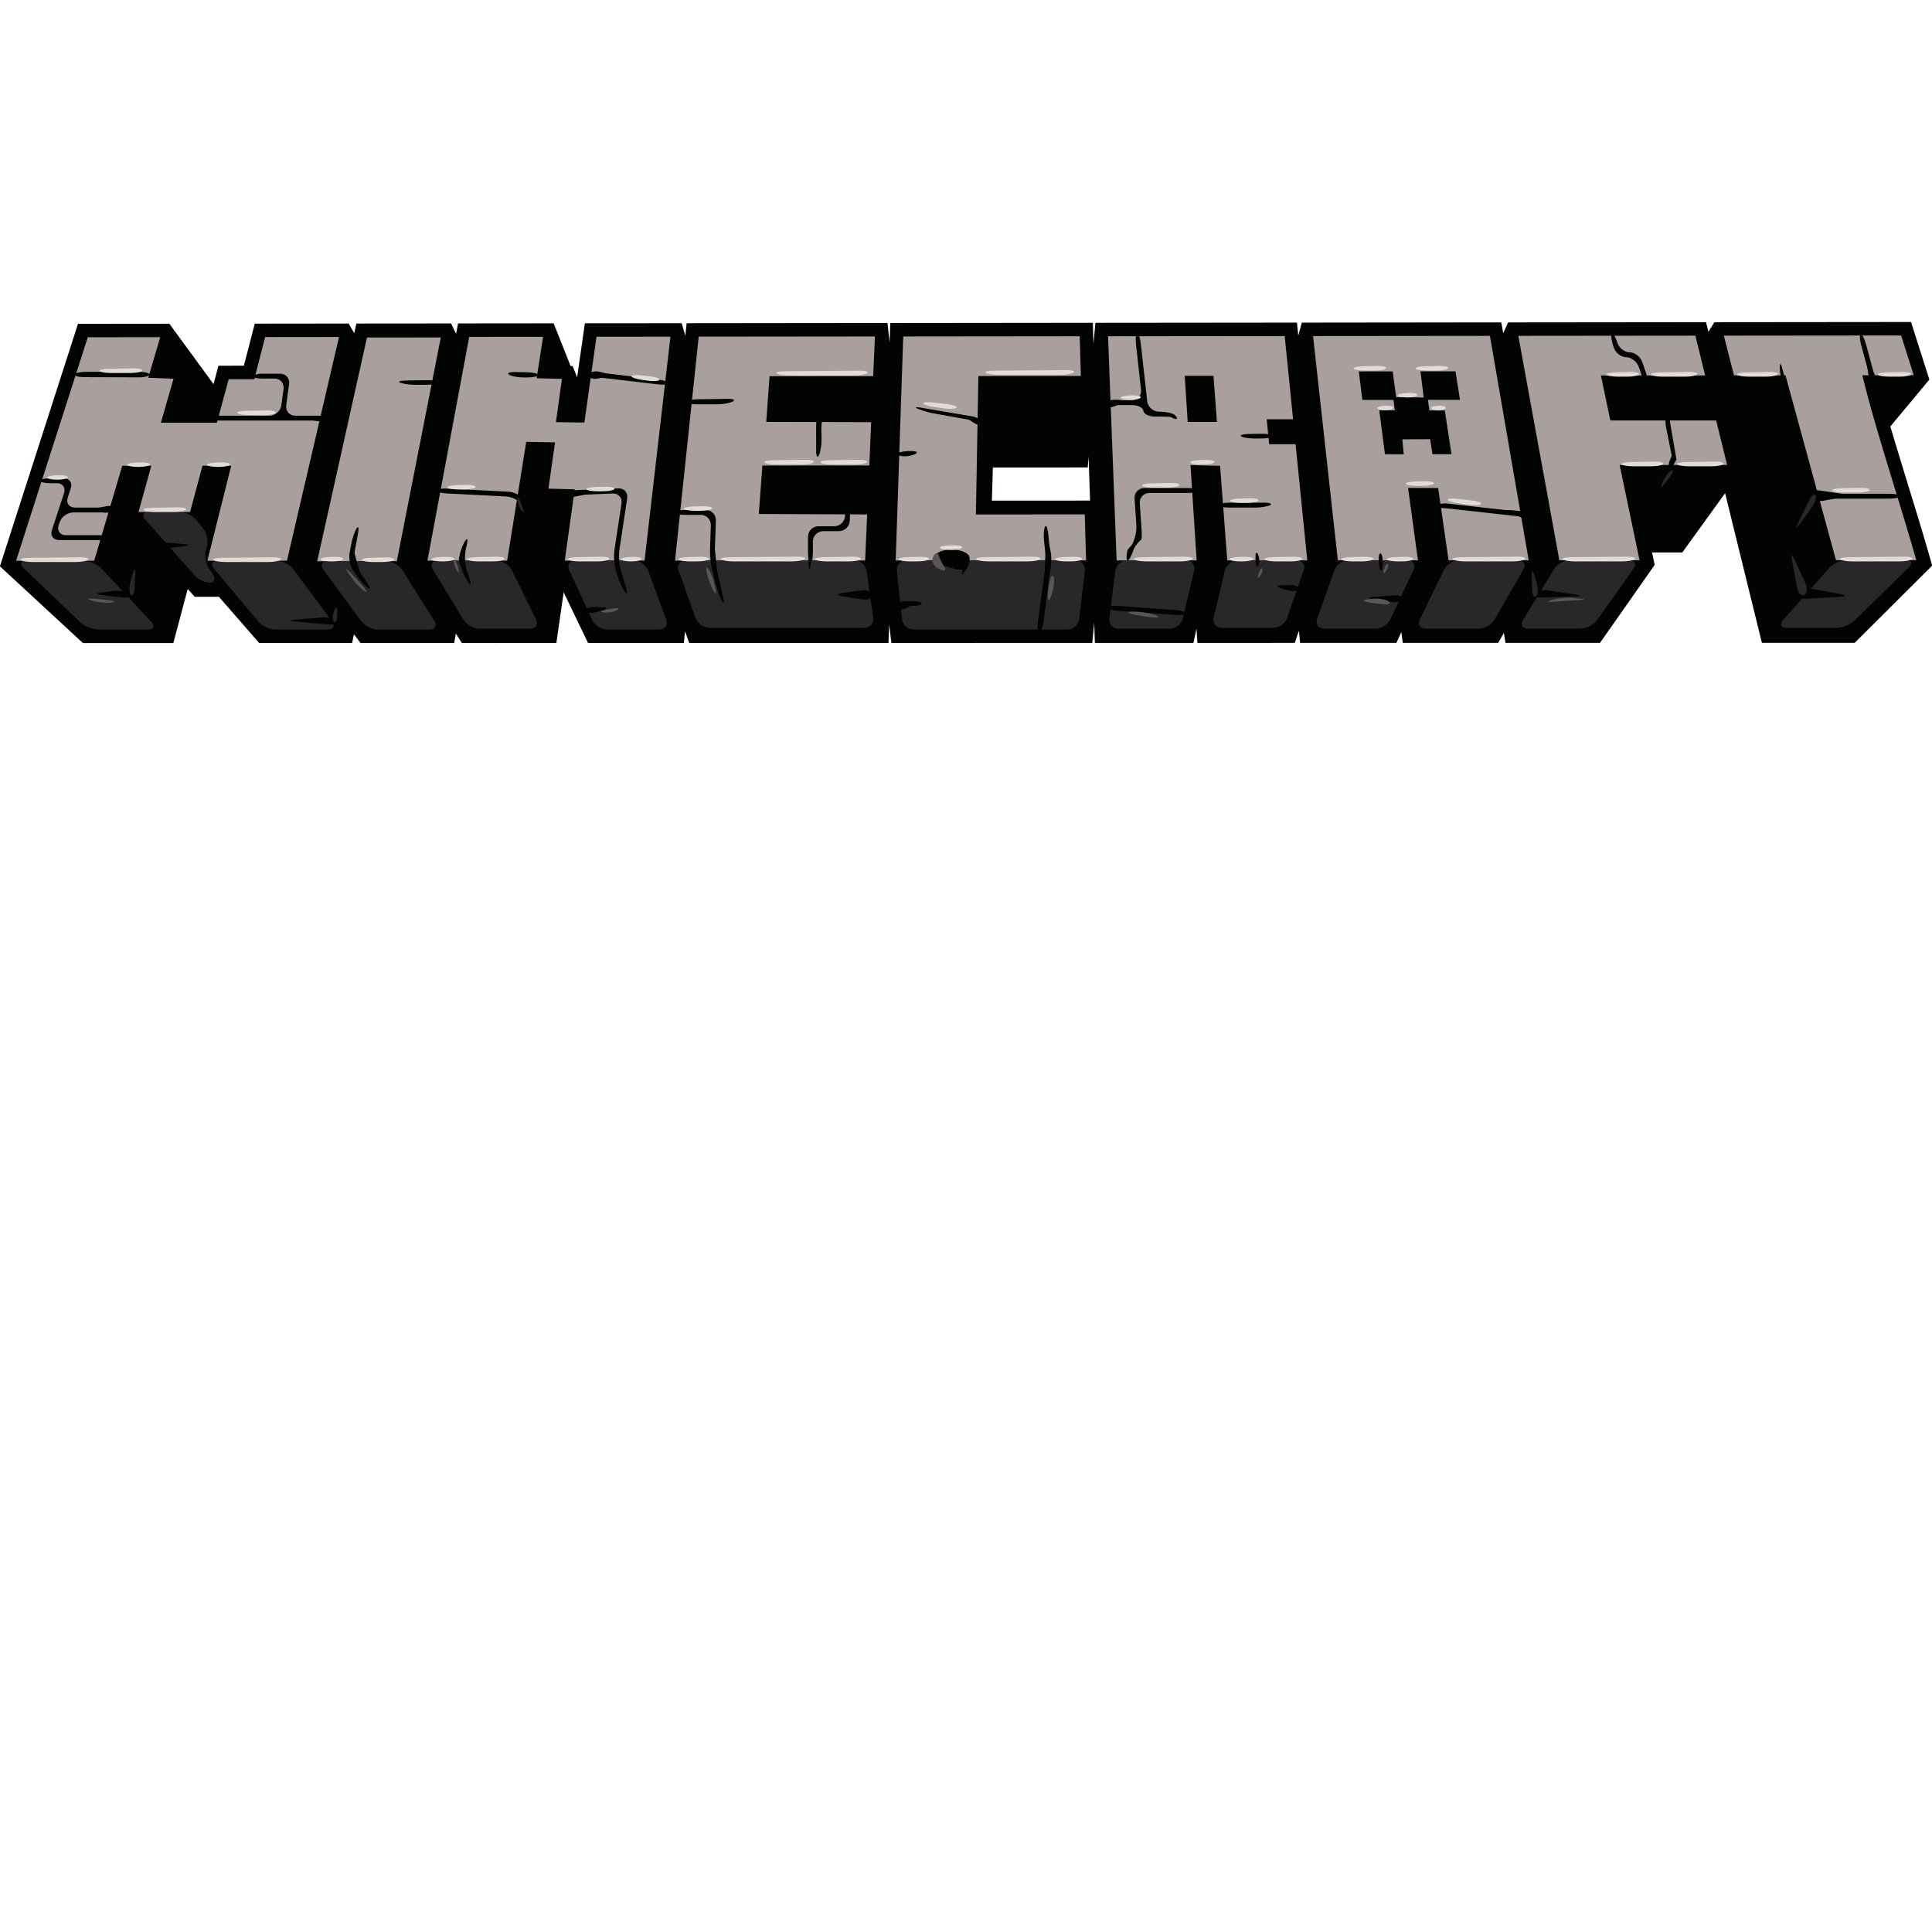<?xml version="1.0" encoding="utf-8"?>
<!-- Generator: Adobe Illustrator 16.0.0, SVG Export Plug-In . SVG Version: 6.00 Build 0)  -->
<!DOCTYPE svg PUBLIC "-//W3C//DTD SVG 1.1//EN" "http://www.w3.org/Graphics/SVG/1.1/DTD/svg11.dtd">
<svg version="1.1" id="Layer_1" xmlns="http://www.w3.org/2000/svg" xmlns:xlink="http://www.w3.org/1999/xlink" x="0px" y="0px"
	 width="100%" height="100%" viewBox="0 -50 300 300" enable-background="new 0 0 300 150" xml:space="preserve">
<path fill="#020303" d="M299.777,36.931l-0.921-3.17l-0.866-2.898c0,0-2.735-8.914-3.092-10.088
	c-0.443-1.454-0.883-2.903-1.298-4.313l-0.069-0.243l6.06-7.282l-2.848-8.938l-30.533,0.03l-0.932,1.485l-0.365-1.483l-30.739,0.032
	l-0.754,1.686l-0.297-1.689l-30.981,0.035l-0.545,2.024l-0.207-2.024l-31.296,0.03l-0.3,3.31l-0.097-3.31l-31.455,0.033
	l-0.105,3.027l-0.326-3.03l-31.188,0.034l-0.209,1.951l-0.558-1.949L90.817,0.204l-1.2,8.389l-0.685-1.731l-0.331-0.03l-2.629-6.624
	L71.124,0.223l-0.301,1.609l-0.782-1.608L55.339,0.238L55.005,1.74l-0.866-1.502L39.563,0.254l-1.696,6.532L33.918,6.79
	l-0.757,2.855l-6.866-9.378L12.11,0.281L-0.013,37.937l12.888,11.915h14.042l2.23-8.393l1.089,1.211h3.757l6.255,7.179l14.429-0.004
	l0.285-1.358l1.021,1.36l14.541-0.002l0.26-1.469l0.929,1.469l14.679-0.002l1.134-7.871l3.787,7.871l14.875-0.003l0.187-1.801
	l0.648,1.801l30.942-0.003l0.111-2.862l0.341,2.863l31.191-0.005l0.3-3.128l0.105,3.128l15.302-0.003l0.478-2.198l0.144,2.198
	l15.116-0.003l0.641-1.887l0.187,1.887h14.951l0.769-1.68l0.223,1.68h14.808l0.889-1.534l0.251,1.533l14.679-0.005l8.486-12.098
	l-0.405-1.939l4.702-0.002l6.64-9.198l5.716,23.235l14.409-0.002l12.026-11.98L299.777,36.931z M154.018,27.736l0.155-5.141
	l14.732-0.009l0.128-1.708l0.232,6.853L154.018,27.736z"/>
<polygon fill="#A9A09D" points="26.943,8.807 24.983,15.643 33.681,15.643 35.508,8.892 39.484,8.889 41.177,2.342 52.64,2.33 
	44.56,37.066 32.202,37.07 35.905,22.32 31.444,22.315 29.514,29.5 21.509,29.503 23.505,22.311 18.984,22.324 14.625,37.075 
	2.494,37.082 13.631,2.369 24.882,2.358 23.016,8.662 "/>
<polygon fill="#A9A09D" points="68.447,2.4 61.617,37.146 49.256,37.151 56.985,2.41 "/>
<polygon fill="#A9A09D" points="85.164,25.878 86.188,18.695 81.711,18.611 78.751,37.056 66.374,37.058 72.858,2.311 84.332,2.3 
	83.327,8.733 87.255,8.833 86.324,15.553 90.741,15.615 92.626,2.29 104.108,2.28 100.085,37.048 87.695,37.053 89.246,25.979 "/>
<polygon fill="#A9A09D" points="134.653,29.879 134.34,37.037 104.819,37.046 108.494,2.276 135.861,2.248 135.59,8.404 
	119.491,8.419 118.984,15.512 135.279,15.556 134.985,22.276 118.383,22.287 117.825,29.815 "/>
<path fill="#A9A09D" d="M295.203,2.092l1.965,6.172l-7.992,0.006l0.05,0.191c0.331,1.35,0.688,2.723,1.072,4.125
	c0.387,1.407,0.795,2.837,1.218,4.286c0.427,1.454,0.863,2.929,1.315,4.405c0.452,1.484,0.911,2.978,1.368,4.471
	c0.277,0.908,0.555,1.822,0.837,2.748c0.287,0.928,0.573,1.863,0.855,2.802c0.287,0.943,0.568,1.891,0.85,2.838
	c0.278,0.949,0.557,1.898,0.824,2.847l-12.473,0.004L277.25,8.283l-7.998,0.007l-1.577-6.171L295.203,2.092z"/>
<polygon fill="#A9A09D" points="266.487,15.292 268.187,22.196 251.499,22.205 254.589,36.997 242.139,37 235.763,2.15 
	263.259,2.123 264.776,8.293 248.589,8.307 250.05,15.285 "/>
<path fill="#A9A09D" d="M218.643,25.764l1.537,11.245l-12.44,0.003l-3.85-34.83l27.464-0.027l6.024,34.85l-12.443,0.003
	l-1.62-11.228L218.643,25.764z M226.707,12.085l-0.699-4.424l-5.437,0.006l0.5,4.054l-4.268-0.034l-0.55-4.017l-5.26,0.007
	l0.553,4.42l4.829-0.002l0.222,1.626l-2.427,0.002l0.887,6.814l2.914-0.003l-0.219-2.317l4.32-0.017l0.361,2.331l2.954-0.002
	l-1.036-6.783l-2.407-0.013l-0.209-1.646L226.707,12.085"/>
<path fill="#A9A09D" d="M197.071,18.978l4.104-0.003l1.818,18.037l-12.425,0.007l-1.109-14.684l-4.6-0.113l0.955,14.797
	l-12.423,0.007l-1.335-34.813l27.432-0.026l1.3,12.917l-4.094-0.004L197.071,18.978z M188.966,15.522l-0.538-7.162l-4.465,0.001
	l0.461,7.163L188.966,15.522"/>
<polygon fill="#A9A09D" points="151.919,8.39 167.833,8.377 167.657,2.217 140.254,2.246 139.083,37.034 168.646,37.026 
	168.442,29.873 151.538,29.879 "/>
<path fill="#282729" d="M4.115,37.08c-0.891,0-1.095,0.505-0.451,1.122l8.792,8.427c0.642,0.615,1.899,1.122,2.791,1.122h7.74
	c0.892,0,1.122-0.534,0.515-1.187l-7.77-8.304c-0.607-0.65-1.836-1.184-2.728-1.184L4.115,37.08z"/>
<path fill="#282729" d="M33.824,37.071c-0.892,0-1.155,0.56-0.582,1.243l6.865,8.191c0.572,0.686,1.77,1.244,2.662,1.244h8.116
	c0.892,0,1.186-0.585,0.654-1.301l-6.011-8.08c-0.533-0.716-1.698-1.302-2.59-1.301L33.824,37.071z"/>
<path fill="#282729" d="M23.129,29.502c-0.891,0-1.138,0.545-0.546,1.215l7.639,8.623c0.592,0.668,1.671,1.186,2.401,1.15
	c0.727-0.034,0.904-0.66,0.391-1.39l-0.532-0.754c-0.514-0.729-0.74-2.029-0.501-2.89l0.148-0.538
	c0.24-0.858-0.02-2.135-0.573-2.834l-1.038-1.31c-0.553-0.7-1.735-1.272-2.626-1.272H23.129z"/>
<path fill="#282729" d="M50.877,37.151c-0.893,0.001-1.188,0.59-0.66,1.308l5.872,7.984c0.526,0.719,1.689,1.307,2.581,1.307h7.994
	c0.891,0,1.233-0.617,0.757-1.373l-4.943-7.857c-0.475-0.756-1.592-1.374-2.484-1.372L50.877,37.151z"/>
<path fill="#282729" d="M67.995,37.058c-0.891,0-1.241,0.623-0.775,1.384l4.764,7.799c0.466,0.76,1.573,1.383,2.466,1.383h7.866
	c0.893,0,1.302-0.655,0.907-1.456l-3.755-7.658c-0.393-0.801-1.444-1.455-2.336-1.455L67.995,37.058z"/>
<path fill="#282729" d="M89.317,37.052c-0.891,0-1.314,0.662-0.939,1.471l3.586,7.755c0.376,0.81,1.411,1.471,2.303,1.471h8.12
	c0.892,0,1.371-0.685,1.063-1.522l-2.807-7.659c-0.308-0.837-1.287-1.521-2.18-1.521L89.317,37.052z"/>
<path fill="#282729" d="M106.44,37.047c-0.891,0-1.375,0.688-1.075,1.525l2.645,7.397c0.299,0.842,1.276,1.528,2.167,1.528h24.02
	c0.892,0,1.519-0.724,1.394-1.605l-1.026-7.251c-0.124-0.884-0.958-1.605-1.847-1.605L106.44,37.047z"/>
<path fill="#282729" d="M140.704,37.034c-0.891,0-1.543,0.725-1.447,1.613l0.808,7.491c0.096,0.888,0.903,1.612,1.795,1.612h23.896
	c0.893,0,1.708-0.725,1.812-1.61l0.887-7.503c0.105-0.887-0.541-1.611-1.431-1.61L140.704,37.034z"/>
<path fill="#282729" d="M175.012,37.024c-0.892,0-1.713,0.725-1.826,1.61l-0.935,7.381c-0.113,0.886,0.524,1.609,1.417,1.609h7.997
	c0.892,0,1.792-0.71,1.997-1.577l1.776-7.451c0.203-0.868-0.355-1.577-1.247-1.576L175.012,37.024z"/>
<path fill="#282729" d="M192.188,37.018c-0.892,0-1.79,0.711-1.997,1.579l-1.737,7.324c-0.206,0.868,0.355,1.578,1.248,1.578h7.996
	c0.891,0,1.862-0.688,2.157-1.53l2.603-7.426c0.292-0.841-0.194-1.53-1.086-1.529L192.188,37.018z"/>
<path fill="#282729" d="M209.361,37.011c-0.894,0-1.867,0.688-2.163,1.529l-2.668,7.557c-0.297,0.84,0.188,1.528,1.079,1.528h7.989
	c0.892,0,1.932-0.662,2.31-1.471l3.586-7.677c0.377-0.809-0.043-1.47-0.934-1.47L209.361,37.011z"/>
<path fill="#282729" d="M226.556,37.006c-0.892,0.001-1.941,0.656-2.331,1.458l-3.75,7.702c-0.39,0.803,0.021,1.458,0.911,1.458
	h8.245c0.893,0,1.987-0.631,2.432-1.403l4.503-7.812c0.447-0.771,0.082-1.403-0.811-1.403L226.556,37.006z"/>
<path fill="#282729" d="M243.762,36.999c-0.891,0-2.002,0.624-2.465,1.386l-4.782,7.854c-0.464,0.761-0.114,1.385,0.776,1.385h8.117
	c0.892,0,2.046-0.594,2.563-1.321l5.681-7.985c0.516-0.727,0.211-1.322-0.683-1.322L243.762,36.999z"/>
<path fill="#282729" d="M286.714,36.986c-0.892,0-2.104,0.546-2.694,1.215l-7.135,8.081c-0.591,0.669-0.344,1.215,0.548,1.215h7.737
	c0.894,0,2.144-0.51,2.784-1.131l8.455-8.253c0.636-0.622,0.429-1.131-0.464-1.13L286.714,36.986z"/>
<path fill="#020303" d="M11.584,8.145c-0.083,0.225,0.578,0.413,1.469,0.415l8.501,0.035c0.892,0.004,1.63-0.189,1.644-0.426
	c0.012-0.239-0.708-0.434-1.6-0.434h-8.242C12.463,7.734,11.666,7.919,11.584,8.145"/>
<path fill="#020303" d="M10.994,25.811c0.277-0.847-0.224-1.541-1.115-1.541H7.802c-0.891,0-1.62,0.171-1.62,0.378
	c0,0.208,0.729,0.38,1.62,0.38H8.83c0.891,0,1.394,0.692,1.115,1.54l-1.89,5.753c-0.277,0.849,0.225,1.542,1.117,1.542h6.369
	c0.893,0,1.622-0.171,1.622-0.379s-0.729-0.378-1.622-0.378h-5.322c-0.892,0-1.394-0.695-1.115-1.542l0.151-0.453
	c0.278-0.848,1.236-1.541,2.127-1.541h4.916c0.893,0,1.623-0.17,1.623-0.377c0-0.21-0.73-0.379-1.623-0.379h-4.668
	c-0.891,0-1.393-0.692-1.115-1.541L10.994,25.811z"/>
<path fill="#020303" d="M44.894,9.634c0.121-0.882-0.512-1.606-1.402-1.606l-2.464,0.003c-0.892,0.001-1.685,0.171-1.765,0.378
	c-0.08,0.205,0.587,0.375,1.479,0.375h1.885c0.892,0,1.524,0.723,1.403,1.607l-0.346,2.552c-0.12,0.883-0.948,1.606-1.838,1.606
	h-7.789c-0.892,0-1.621,0.171-1.621,0.378c0,0.208,0.729,0.379,1.621,0.379h7.686h1.837h1.838h3.95c0.891,0,1.621-0.171,1.621-0.379
	c0-0.207-0.729-0.378-1.621-0.378h-3.519c-0.891,0-1.525-0.723-1.403-1.606L44.894,9.634z"/>
<path fill="#020303" d="M55.592,32.821c0.16-0.878,0.057-1.221-0.229-0.765c-0.287,0.454-0.655,1.544-0.82,2.423l-0.241,1.286
	c-0.165,0.875,0.11,2.197,0.611,2.936l0.408,0.6c0.502,0.738,1.302,1.63,1.779,1.984c0.476,0.354,0.461,0.038-0.035-0.704
	l-1.368-2.046c-0.496-0.742-0.771-2.065-0.61-2.943L55.592,32.821z"/>
<path fill="#020303" d="M67.779,9.375c0-0.208-0.728-0.365-1.619-0.347l-3.196,0.062c-0.891,0.019-1.252,0.174-0.801,0.347
	c0.451,0.174,1.55,0.317,2.441,0.317h1.555C67.051,9.754,67.779,9.583,67.779,9.375"/>
<path fill="#020303" d="M72.477,34.659c0.195-0.871,0.097-1.198-0.214-0.728c-0.309,0.472-0.681,1.365-0.827,1.985
	c-0.146,0.622-0.029,1.751,0.261,2.508c0.289,0.759,0.789,1.719,1.11,2.133c0.323,0.413,0.358,0.06,0.077-0.787l-0.412-1.237
	c-0.281-0.847-0.354-2.253-0.162-3.123L72.477,34.659z"/>
<path fill="#020303" d="M69.421,25.868c-0.892-0.044-1.629,0.087-1.642,0.296c-0.009,0.208,0.712,0.414,1.602,0.46l9.064,0.459
	c0.889,0.044,1.851,0.443,2.135,0.884c0.284,0.439,0.659,0.708,0.833,0.596c0.176-0.113,0.041-0.641-0.302-1.171
	c-0.341-0.53-1.353-1.002-2.239-1.047L69.421,25.868z"/>
<path fill="#020303" d="M79.015,8.169c0.346,0.241,1.359,0.438,2.251,0.438h0.689c0.891,0,1.622-0.17,1.622-0.38
	c0-0.206-0.731-0.395-1.622-0.415L80.004,7.77C79.113,7.748,78.668,7.929,79.015,8.169"/>
<path fill="#020303" d="M89.835,26.096c-0.89,0.038-1.614,0.24-1.605,0.447c0.008,0.208,0.745,0.347,1.634,0.309l5.265-0.223
	c0.891-0.038,1.511,0.653,1.377,1.535l-1.1,7.28c-0.136,0.88-0.035,2.3,0.224,3.155l0.229,0.763
	c0.259,0.853,0.772,1.982,1.146,2.507c0.374,0.526,0.468,0.257,0.213-0.597l-0.814-2.727c-0.254-0.855-0.355-2.276-0.222-3.156
	l1.21-8.022c0.133-0.881-0.486-1.573-1.378-1.534L89.835,26.096z"/>
<path fill="#020303" d="M91.639,7.986c-0.036,0.205,0.654,0.495,1.535,0.643l8.973,1.054c0.884,0.11,1.608,0.028,1.608-0.18
	c0-0.21-0.724-0.471-1.608-0.582l-8.845-1.038C92.421,7.734,91.672,7.782,91.639,7.986"/>
<path fill="#020303" d="M111.164,30.814c0.029-0.892-0.672-1.619-1.565-1.619h-3.209c-0.891,0-1.622,0.171-1.622,0.378
	c0,0.208,0.731,0.379,1.622,0.379h2.424c0.891,0,1.595,0.729,1.565,1.62l-0.13,3.744c-0.031,0.891,0.125,2.326,0.346,3.189
	l0.599,2.341c0.223,0.864,0.637,1.993,0.926,2.508c0.286,0.517,0.361,0.226,0.163-0.643l-0.97-4.277
	c-0.196-0.869-0.333-2.31-0.303-3.201L111.164,30.814z"/>
<path fill="#020303" d="M106.662,12.406c0,0.208,0.73,0.379,1.622,0.379h3.066c0.891,0,1.99-0.2,2.441-0.441
	c0.452-0.244,0.09-0.431-0.801-0.418l-4.707,0.076C107.392,12.016,106.662,12.198,106.662,12.406"/>
<path fill="#020303" d="M127.528,16.297c-0.021-0.892-0.21-1.622-0.422-1.622c-0.205,0-0.376,0.73-0.376,1.622v3.7
	c0,0.892,0.197,1.194,0.441,0.675c0.242-0.522,0.422-1.676,0.401-2.569L127.528,16.297z"/>
<path fill="#020303" d="M131.219,30.097c-0.032,0.892-0.786,1.619-1.679,1.619h-2.453c-0.891,0-1.622,0.731-1.622,1.623v2.438
	c0,0.892,0.169,1.621,0.38,1.621c0.209,0,0.379-0.729,0.379-1.621v-1.681c0-0.891,0.729-1.619,1.623-1.619h2.428
	c0.891,0,1.645-0.729,1.675-1.622l0.026-0.785c0.031-0.892-0.115-1.626-0.323-1.635c-0.208-0.007-0.405,0.716-0.435,1.606V30.097z"
	/>
<path fill="#020303" d="M162.266,31.785c-0.174,0.332-0.239,1.33-0.144,2.216l0.161,1.529c0.093,0.886,0.069,2.335-0.053,3.217
	l-1.067,7.726c-0.121,0.882-0.012,1.594,0.242,1.583c0.256-0.012,0.555-0.746,0.665-1.631l0.949-7.663
	c0.11-0.886,0.122-2.336,0.026-3.222l-0.291-2.746C162.658,31.908,162.44,31.453,162.266,31.785"/>
<path fill="#020303" d="M139.479,43.71c0,0.208,0.729,0.379,1.621,0.379h0.42c0.891,0,1.62-0.17,1.62-0.379
	c0-0.207-0.729-0.378-1.62-0.378h-0.42C140.208,43.332,139.479,43.503,139.479,43.71"/>
<path fill="#020303" d="M142.384,13.414c0.417,0.208,1.468,0.54,2.338,0.737l6.247,1.115c0.82,0.353,1.557,0.487,1.639,0.295
	c0.084-0.191-0.541-0.577-1.388-0.858l-8.002-1.364C142.343,13.171,141.967,13.206,142.384,13.414"/>
<path fill="#020303" d="M142.255,20.42c0.347-0.244-0.098-0.416-0.989-0.383l-0.292,0.01c-0.894,0.032-1.621,0.229-1.621,0.437
	c0,0.208,0.511,0.378,1.134,0.378C141.113,20.862,141.907,20.663,142.255,20.42"/>
<path fill="#020303" d="M177.545,13.792c0.053,0.487,0.826,0.884,1.72,0.884h0.707c0.891,0,1.733,0.039,1.864,0.084
	c0.137,0.047,0.638,0.404,0.816,0.297s0.048-0.404-0.288-0.66c-0.337-0.256-1.379-0.471-2.271-0.474h-0.15
	c-0.893-0.001-1.703-0.729-1.803-1.613l-0.994-8.938c-0.1-0.888-0.351-1.593-0.557-1.569c-0.205,0.023-0.296,0.767-0.196,1.653
	l0.788,7.086c0.101,0.886-0.553,1.611-1.442,1.611h-2.574c-0.892,0-1.62,0.17-1.62,0.376c0,0.208,0.729,0.378,1.62,0.378h2.658
	C176.715,12.907,177.489,13.305,177.545,13.792"/>
<path fill="#020303" d="M176.46,31.578c0.06,0.889-0.253,2.249-0.698,3.023l-0.678,0.763c-0.207,0.868-0.211,1.612-0.008,1.656
	c0.205,0.043,0.595-0.615,0.866-1.465c0,0,0.103-0.37,0.432-0.837c0.325-0.47,0.688-0.854,0.798-0.854
	c0.112,0,0.155-0.729,0.094-1.618l-0.282-4.087c-0.063-0.888,0.618-1.616,1.51-1.616h6.074c0.892,0,1.62-0.171,1.62-0.379
	c0-0.207-0.729-0.38-1.62-0.38h-6.884c-0.891,0-1.574,0.729-1.512,1.619L176.46,31.578z"/>
<path fill="#020303" d="M189.215,28.437c0,0.208,0.729,0.379,1.621,0.379h4.078c0.893,0,1.934-0.171,2.316-0.379
	c0.387-0.209-0.031-0.381-0.922-0.381l-5.473,0.002C189.945,28.058,189.215,28.229,189.215,28.437"/>
<path fill="#020303" d="M192.717,17.747c0.227,0.187,1.14,0.341,2.031,0.341h1.177c0.893,0,1.622-0.171,1.622-0.378
	c0-0.21-0.729-0.37-1.622-0.357l-1.996,0.029C193.036,17.395,192.493,17.559,192.717,17.747"/>
<path fill="#020303" d="M171.922,44.341c-0.017,0.207,0.699,0.43,1.588,0.493l9.013,0.65c0.888,0.065,1.628-0.053,1.645-0.261
	c0.014-0.207-0.702-0.428-1.591-0.493l-9.009-0.648C172.679,44.018,171.938,44.134,171.922,44.341"/>
<path fill="#020303" d="M224.538,28.166c-0.891,0.011-1.619,0.188-1.618,0.396c0.001,0.208,0.732,0.371,1.623,0.363l11.021,1.224
	c0.888,0.086,1.674-0.003,1.744-0.199c0.074-0.193-0.594-0.427-1.479-0.517L224.538,28.166z"/>
<path fill="#020303" d="M258.898,14.17c-0.195,0.07-0.316,0.854-0.274,1.746l1.007,5.078c-0.382,0.806-0.543,1.541-0.356,1.635
	c0.188,0.093,0.659-0.488,1.045-1.291l-0.983-5.675C259.291,14.772,259.095,14.101,258.898,14.17"/>
<path fill="#020303" d="M253.048,4.704c-0.797,0-1.656-0.679-1.911-1.506c-0.255-0.831-0.624-1.458-0.824-1.397
	c-0.198,0.061-0.147,0.809,0.115,1.661l0.139,0.451c0.26,0.853,1.129,1.55,1.931,1.55c0.8,0,1.696,0.689,1.983,1.534l0.377,1.092
	c0.289,0.844,0.688,1.479,0.881,1.411c0.197-0.066,0.12-0.811-0.169-1.655l-0.55-1.607C254.732,5.395,253.844,4.704,253.048,4.704"
	/>
<path fill="#020303" d="M282.988,26.669c-0.89,0-1.619,0.17-1.619,0.379c0,0.21,0.729,0.381,1.619,0.381h10.392
	c0.893,0,1.621-0.171,1.621-0.381c0-0.209-0.729-0.379-1.621-0.379H282.988z"/>
<path fill="#020303" d="M290.834,8.87c0.2-0.054,0.175-0.803-0.063-1.663l-1.04-3.815c-0.232-0.861-0.59-1.52-0.793-1.464
	c-0.198,0.054-0.173,0.803,0.063,1.663l1.041,3.814C290.279,8.264,290.634,8.924,290.834,8.87"/>
<path fill="#020303" d="M38.936,8.648h3.396c0.891,0,0.904-0.142,0.029-0.311l-1.171-0.23c-0.876-0.171-1.546-0.013-1.494,0.353
	L38.936,8.648z"/>
<path fill="#020303" d="M19.937,42.256c-0.345-0.382-1.354-0.606-2.237-0.499l-1.959,0.242c-0.885,0.108-0.885,0.282,0.001,0.387
	l3.215,0.378C19.844,42.867,20.285,42.639,19.937,42.256"/>
<path fill="#020303" d="M52.063,46.424c-0.241-0.382-1.167-0.634-2.057-0.557l-4.215,0.357c-0.889,0.074-0.889,0.203-0.002,0.284
	l5.103,0.462C51.78,47.05,52.309,46.805,52.063,46.424"/>
<path fill="#020303" d="M90.946,44.846c-0.105-0.346,0.538-0.609,1.431-0.584l1.05,0.032c0.891,0.024,0.921,0.25,0.064,0.499
	l-0.801,0.231C91.834,45.272,91.049,45.192,90.946,44.846"/>
<path fill="#020303" d="M135.439,42.385c-0.068-0.521-0.845-0.845-1.728-0.719l-2.98,0.425c-0.879,0.126-0.879,0.342-0.001,0.482
	l3.231,0.507C134.843,43.219,135.507,42.906,135.439,42.385"/>
<path fill="#020303" d="M139.161,44.188c-0.045-0.52,0.646-0.861,1.53-0.76l0.093,0.011c0.888,0.101,0.956,0.5,0.151,0.886
	l-0.229,0.11C139.901,44.819,139.206,44.708,139.161,44.188"/>
<path fill="#020303" d="M111.016,35.505c-0.105-0.764-0.304-0.821-0.443-0.126c-0.139,0.695-0.044,1.961,0.212,2.815l0.204,0.679
	c0.257,0.854,0.417,0.825,0.353-0.063l-0.02-0.299C111.256,37.621,111.121,36.269,111.016,35.505"/>
<path fill="#020303" d="M125.783,36.072c-0.174-0.313-0.291,0.16-0.259,1.05l0.013,0.423c0.032,0.891,0.17,1.052,0.312,0.359
	C125.986,37.209,125.958,36.385,125.783,36.072"/>
<path fill="#020303" d="M95.868,35.756c-0.036-0.765-0.176-0.765-0.314,0c-0.139,0.765-0.022,2.082,0.257,2.928l0.236,0.709
	c0.281,0.846,0.393,0.817,0.246-0.061l-0.096-0.586C96.051,37.864,95.901,36.521,95.868,35.756"/>
<path fill="#020303" d="M71.818,36.325c-0.139-0.313-0.369-0.255-0.504,0.126c-0.139,0.382,0.005,1.09,0.317,1.577
	c0.313,0.485,0.542,0.43,0.505-0.126C72.1,37.347,71.958,36.638,71.818,36.325"/>
<path fill="#020303" d="M55.029,35.79c-0.172-0.765-0.484-0.68-0.692,0.187v0.003c-0.209,0.866,0.133,2.088,0.756,2.713
	c0.624,0.626,0.935,0.541,0.694-0.188C55.542,37.774,55.203,36.554,55.029,35.79"/>
<path fill="#020303" d="M24.799,34.685c-0.243-0.313,0.286-0.504,1.175-0.427l2.571,0.223c0.889,0.077,0.891,0.232,0.008,0.346
	l-1.704,0.22C25.966,35.161,25.043,34.998,24.799,34.685"/>
<path fill="#020303" d="M162.478,35.215c0.127-0.882,0.38-0.891,0.57-0.021l0.077,0.365c0.188,0.872,0.154,2.291-0.074,3.153
	l-0.309,1.158c-0.228,0.86-0.436,0.836-0.461-0.055l-0.032-1.048c-0.026-0.892,0.056-2.343,0.182-3.227L162.478,35.215z"/>
<path fill="#020303" d="M152.355,15.75c0,0.382-0.604,0.282-1.341-0.217l-0.476-0.323c-0.738-0.502-0.633-0.742,0.235-0.534
	l0.005,0.001C151.646,14.887,152.355,15.367,152.355,15.75"/>
<path fill="#020303" d="M201.65,41.436c0.103-0.347-0.541-0.61-1.434-0.585l-1.174,0.034c-0.89,0.026-0.916,0.243-0.06,0.486
	l0.919,0.257C200.759,41.868,201.546,41.782,201.65,41.436"/>
<path fill="#020303" d="M195.336,36.073c-0.244-0.521-0.416-0.217-0.382,0.674l0.006,0.166c0.035,0.89,0.231,1.279,0.439,0.863
	C195.609,37.359,195.581,36.594,195.336,36.073"/>
<path fill="#020303" d="M217.746,43.015c0.138-0.382-0.476-0.635-1.363-0.565l-3.081,0.248c-0.889,0.07-0.896,0.237-0.013,0.372
	l2.602,0.396C216.77,43.6,217.605,43.397,217.746,43.015"/>
<path fill="#020303" d="M214.59,36.262c-0.14-0.418-0.338-0.446-0.442-0.064c-0.103,0.382-0.074,1.235,0.063,1.896
	c0.138,0.659,0.338,0.688,0.44,0.063C214.756,37.531,214.729,36.679,214.59,36.262"/>
<path fill="#020303" d="M259.338,22.818c-0.313-0.104-0.284-0.843,0.064-1.641c0.346-0.799,0.602-0.725,0.566,0.167l-0.001,0.044
	C259.933,22.279,259.65,22.924,259.338,22.818"/>
<path fill="#020303" d="M238.13,42.131c0.313-0.381,1.29-0.586,2.171-0.454l4.367,0.655c0.883,0.132,0.876,0.262-0.014,0.286
	l-5.471,0.161C238.292,42.806,237.82,42.513,238.13,42.131"/>
<path fill="#020303" d="M279.534,42.131c0.382-0.521,1.412-0.809,2.289-0.639l4.012,0.775c0.874,0.169,0.862,0.348-0.028,0.402
	l-5.347,0.314C279.567,43.037,279.152,42.653,279.534,42.131"/>
<path fill="#020303" d="M281.178,26.983c-0.174-0.59,0.403-0.965,1.285-0.834l3.61,0.533c0.88,0.131,0.884,0.37,0.006,0.531
	l-2.989,0.549C282.213,27.923,281.353,27.573,281.178,26.983"/>
<path fill="#020303" d="M276.946,9.438c-0.277-0.244-0.533-1.172-0.564-2.063l-0.006-0.169c-0.03-0.89,0.128-0.913,0.357-0.051
	l0.304,1.157C277.264,9.174,277.223,9.682,276.946,9.438"/>
<path fill="#020303" d="M236.807,30.583l-2.281-0.914c-0.829-0.331-0.782-0.534,0.107-0.451l2.423,0.227"/>
<path fill="#020303" d="M150.147,37.901c0.171-0.485,0.171-1.251,0-1.704c-0.172-0.451-1.044-0.818-1.935-0.818h-0.927
	c-0.892,0-1.876,0.425-2.189,0.947c-0.313,0.521,0.134,1.148,0.992,1.391l2.187,0.624C149.134,38.585,149.975,38.386,150.147,37.901
	"/>
<path fill="#020303" d="M148.632,36.639c-0.593-0.623-0.563-1.136,0.064-1.136c0.625,0,1.392,0.314,1.704,0.696
	c0.311,0.382,0.18,1.314-0.293,2.07l-0.175,0.281c-0.475,0.754-0.717,0.891-0.545,0.3C149.564,38.257,149.222,37.265,148.632,36.639
	"/>
<path fill="#020303" d="M91.511,8.238c0.07-0.486,0.833-0.707,1.697-0.49l0.389,0.097c0.866,0.218,0.862,0.56-0.006,0.763
	l-0.627,0.146C92.096,8.958,91.441,8.726,91.511,8.238"/>
<path fill="#020303" d="M50.675,15.117c-0.175,0.313-1.023,0.397-1.891,0.188l-0.509-0.123c-0.865-0.208-0.849-0.422,0.044-0.476
	l1.051-0.062C50.26,14.592,50.849,14.804,50.675,15.117"/>
<path fill="#020303" d="M17.791,29.066c0.141-0.418-0.464-0.619-1.338-0.448l-1.358,0.264c-0.875,0.171-0.871,0.424,0.009,0.561
	l0.832,0.131C16.816,29.712,17.652,29.484,17.791,29.066"/>
<path fill="#282729" d="M20.316,42.385c-0.277-0.311-0.3-1.269-0.047-2.123l0.348-1.183c0.251-0.856,0.421-0.827,0.38,0.064
	l-0.102,2.189C20.854,42.225,20.594,42.695,20.316,42.385"/>
<path fill="#282729" d="M51.875,46.549c-0.278-0.174-0.278-0.939,0-1.704c0.278-0.764,0.505-0.658,0.505,0.234v0.164
	C52.38,46.135,52.153,46.723,51.875,46.549"/>
<path fill="#282729" d="M80.341,27.553c-0.034-0.556,0.203-0.333,0.53,0.499l0.2,0.516c0.328,0.83,0.31,1.168-0.037,0.752
	C80.687,28.903,80.375,28.108,80.341,27.553"/>
<path fill="#282729" d="M238.512,42.637c0.31-0.244,0.366-1.144,0.121-2.001l-0.374-1.302c-0.244-0.857-0.427-0.829-0.404,0.062
	l0.052,2.062C237.925,42.349,238.2,42.88,238.512,42.637"/>
<path fill="#282729" d="M280.168,42.383c0.451-0.244,0.516-1.105,0.141-1.913l-1.673-3.62c-0.372-0.812-0.544-0.758-0.381,0.121
	l0.796,4.26C279.214,42.109,279.717,42.627,280.168,42.383"/>
<path fill="#282729" d="M281.934,26.921c-0.174-0.347-0.638,0.024-1.032,0.823l-1.725,3.528c-0.394,0.801-0.284,0.867,0.243,0.149
	l1.873-2.561C281.82,28.141,282.109,27.27,281.934,26.921"/>
<path fill="#020303" d="M254.855,9.627l0.07-2.038c0.03-0.892,0.239-0.915,0.463-0.053l0.603,2.343"/>
<path fill="#595558" d="M14.322,43.267c-0.798-0.243-0.741-0.385,0.126-0.314c0.867,0.068,2.146,0.211,2.839,0.315
	c0.693,0.104,0.637,0.247-0.126,0.314C16.397,43.652,15.12,43.51,14.322,43.267"/>
<path fill="#595558" d="M54.283,38.797c-0.629-0.63-0.721-0.553-0.204,0.172l0.64,0.896c0.518,0.725,1.341,1.574,1.828,1.887
	c0.486,0.313,0.458,0.058-0.062-0.568c-0.522-0.625-1.465-1.652-2.095-2.282L54.283,38.797z"/>
<path fill="#595558" d="M70.557,37.02c-0.21,0-0.095,0.595,0.252,1.326c0.347,0.729,0.517,0.729,0.379,0
	C71.049,37.614,70.765,37.02,70.557,37.02"/>
<path fill="#595558" d="M93.788,45.099c-0.695-0.07-0.544-0.256,0.333-0.418l0.969-0.175c0.877-0.16,1.227-0.062,0.776,0.216
	C95.418,44.999,94.481,45.168,93.788,45.099"/>
<path fill="#595558" d="M110.005,38.345c-0.313-0.451-0.427-0.168-0.254,0.63c0.174,0.798,0.629,2.021,1.011,2.714
	c0.379,0.696,0.528,0.552,0.326-0.315l-0.146-0.628C110.738,39.876,110.318,38.795,110.005,38.345"/>
<path fill="#595558" d="M163.656,39.732c-0.105-0.521-0.363-0.436-0.569,0.188c-0.208,0.625-0.379,1.817-0.379,2.653
	c0,0.832,0.232,0.822,0.514-0.023l0.111-0.333C163.614,41.372,163.759,40.253,163.656,39.732"/>
<path fill="#595558" d="M145.779,36.256c-0.176-0.532-0.579-0.441-0.896,0.201c-0.316,0.643,0.083,1.487,0.883,1.877l0.04,0.017
	c0.798,0.389,1.195,0.295,0.875-0.211C146.364,37.637,145.955,36.789,145.779,36.256"/>
<path fill="#595558" d="M175.771,45.35c-0.797-0.207-0.721-0.378,0.171-0.378h0.293c0.89,0,2.273,0.227,3.073,0.505
	c0.797,0.278,0.725,0.454-0.167,0.389l-0.298-0.021C177.954,45.781,176.572,45.559,175.771,45.35"/>
<path fill="#595558" d="M196.033,38.345c-0.067-0.313-0.324-0.028-0.568,0.63c-0.246,0.659-0.188,0.916,0.126,0.569
	C195.903,39.196,196.103,38.655,196.033,38.345"/>
<path fill="#595558" d="M215.523,37.656c-0.07-0.31-0.326-0.028-0.568,0.632c-0.244,0.659-0.186,0.917,0.127,0.568
	C215.393,38.508,215.593,37.969,215.523,37.656"/>
<path fill="#595558" d="M212.394,43.511c-0.876-0.168-0.865-0.377,0.021-0.464l0.686-0.066c0.887-0.085,1.983,0.071,2.436,0.35
	c0.451,0.278,0.309,0.505-0.316,0.505s-1.852-0.137-2.729-0.306L212.394,43.511z"/>
<path fill="#595558" d="M241.038,43.458c-0.799,0.069-0.799-0.073,0-0.316c0.797-0.244,2.179-0.381,3.066-0.305l1.187,0.104
	c0.887,0.075,0.886,0.18-0.004,0.231l-1.181,0.067C243.216,43.291,241.834,43.389,241.038,43.458"/>
<path fill="#282729" d="M259.525,23.071c-0.416,0.174-1.036,0.989-1.378,1.813l-0.017,0.034c-0.342,0.824-0.183,0.917,0.354,0.206
	l0.817-1.077C259.842,23.335,259.944,22.896,259.525,23.071"/>
<path fill="#020303" d="M290.899,9.249c-0.383,0-0.766-0.726-0.853-1.614L289.98,6.95c-0.086-0.889,0.146-0.95,0.513-0.137
	l0.435,0.959C291.293,8.584,291.281,9.249,290.899,9.249"/>
<path fill="#020303" d="M171.608,12.845c-0.034-0.451,0.667-0.795,1.558-0.765l0.542,0.017c0.891,0.031,0.947,0.333,0.124,0.674
	l-0.665,0.272C172.344,13.385,171.641,13.295,171.608,12.845"/>
<path fill="#020303" d="M127.236,14.486c-0.35-0.174-0.541,0.407-0.425,1.291l0.089,0.701c0.116,0.884,0.372,0.897,0.575,0.028
	l0.026-0.123C127.704,15.514,127.583,14.661,127.236,14.486"/>
<path fill="#020303" d="M87.532,26.795c-0.104-0.346,0.541-0.63,1.432-0.63h3.45c0.891,0,0.905,0.143,0.031,0.317l-3.133,0.625
	C88.439,27.282,87.635,27.142,87.532,26.795"/>
<path fill="#020303" d="M17.066,33.736c0.053-0.26-0.634-0.475-1.527-0.475h-0.828c-0.894,0-0.914,0.174-0.048,0.386l0.733,0.178
	C16.261,34.039,17.012,33.996,17.066,33.736"/>
<path fill="#E1DCD7" d="M4.515,36.623c-0.892,0.011-1.479,0.16-1.303,0.333c0.175,0.175,1.047,0.317,1.938,0.317h6.606
	c0.889,0,1.762-0.17,1.936-0.379c0.174-0.209-0.416-0.37-1.307-0.361L4.515,36.623z"/>
<path fill="#E1DCD7" d="M34.436,36.623c-0.894,0.011-1.482,0.16-1.306,0.333c0.173,0.175,1.043,0.317,1.934,0.317h6.606
	c0.891,0,1.763-0.17,1.938-0.379c0.174-0.209-0.416-0.37-1.306-0.361L34.436,36.623z"/>
<path fill="#E1DCD7" d="M51.257,36.492c-0.891,0.028-1.573,0.196-1.516,0.37c0.059,0.174,0.837,0.316,1.728,0.316h0.114
	c0.892,0,1.67-0.171,1.731-0.379c0.058-0.21-0.622-0.355-1.514-0.327L51.257,36.492z"/>
<path fill="#E1DCD7" d="M21.243,21.817c-0.891,0.03-1.572,0.197-1.513,0.37c0.062,0.174,0.839,0.317,1.73,0.317h0.112
	c0.891,0,1.668-0.171,1.73-0.379c0.059-0.21-0.622-0.356-1.513-0.327L21.243,21.817z"/>
<path fill="#E1DCD7" d="M33.645,21.817c-0.89,0.03-1.57,0.197-1.512,0.37c0.062,0.174,0.838,0.317,1.728,0.317h0.113
	c0.892,0,1.669-0.171,1.729-0.379c0.06-0.21-0.622-0.356-1.514-0.327L33.645,21.817z"/>
<path fill="#E1DCD7" d="M8.838,23.799c-0.89,0.032-1.574,0.2-1.521,0.376c0.051,0.173,0.777,0.315,1.607,0.315
	c0.83,0,1.553-0.171,1.606-0.378c0.054-0.208-0.631-0.352-1.521-0.319L8.838,23.799z"/>
<path fill="#E1DCD7" d="M23.705,28.847c-0.893,0.017-1.531,0.171-1.422,0.346c0.112,0.174,0.931,0.314,1.822,0.314h2.964
	c0.893,0,1.712-0.169,1.821-0.376c0.111-0.208-0.529-0.365-1.42-0.349L23.705,28.847z"/>
<path fill="#E1DCD7" d="M16.888,7.263c-0.893,0.016-1.531,0.171-1.42,0.344c0.11,0.173,0.929,0.315,1.819,0.315h2.968
	c0.893,0,1.712-0.17,1.821-0.378c0.108-0.209-0.532-0.367-1.423-0.351L16.888,7.263z"/>
<path fill="#E1DCD7" d="M68.485,36.492c-0.89,0.028-1.572,0.196-1.512,0.37c0.061,0.174,0.837,0.316,1.728,0.316h0.111
	c0.891,0,1.671-0.171,1.731-0.379c0.06-0.21-0.621-0.355-1.515-0.327L68.485,36.492z"/>
<path fill="#E1DCD7" d="M97.927,36.487c-0.891,0.031-1.577,0.2-1.522,0.375c0.053,0.174,0.777,0.317,1.607,0.317
	c0.833,0,1.554-0.171,1.607-0.381c0.053-0.208-0.635-0.35-1.522-0.319L97.927,36.487z"/>
<path fill="#E1DCD7" d="M73.977,36.514c-0.891,0.02-1.544,0.175-1.447,0.349c0.095,0.174,0.903,0.314,1.794,0.314h2.216
	c0.892,0,1.699-0.171,1.795-0.378c0.095-0.208-0.556-0.366-1.448-0.346L73.977,36.514z"/>
<path fill="#E1DCD7" d="M89.598,36.516c-0.893,0.017-1.533,0.172-1.426,0.347c0.108,0.174,0.925,0.315,1.816,0.315h2.793
	c0.892,0,1.709-0.171,1.818-0.379c0.106-0.208-0.536-0.367-1.427-0.348L89.598,36.516z"/>
<path fill="#E1DCD7" d="M106.831,36.506c-0.891,0.023-1.557,0.183-1.481,0.357c0.079,0.174,0.872,0.314,1.763,0.314h1.207
	c0.891,0,1.685-0.171,1.765-0.379c0.079-0.208-0.586-0.361-1.479-0.338L106.831,36.506z"/>
<path fill="#E1DCD7" d="M141.005,36.506c-0.891,0.023-1.557,0.183-1.477,0.357c0.08,0.174,0.874,0.314,1.766,0.314h1.202
	c0.89,0,1.686-0.171,1.766-0.379c0.08-0.208-0.585-0.361-1.476-0.338L141.005,36.506z"/>
<path fill="#E1DCD7" d="M165.336,36.5c-0.891,0.025-1.564,0.188-1.495,0.362c0.072,0.174,0.856,0.316,1.751,0.316h0.7
	c0.891,0,1.679-0.171,1.749-0.379c0.072-0.209-0.6-0.359-1.492-0.333L165.336,36.5z"/>
<path fill="#E1DCD7" d="M177.458,36.525c-0.891,0.012-1.5,0.163-1.351,0.337c0.15,0.174,1.002,0.314,1.893,0.314h5.295
	c0.891,0,1.743-0.171,1.894-0.379c0.152-0.208-0.455-0.37-1.347-0.358L177.458,36.525z"/>
<path fill="#E1DCD7" d="M192.415,36.495c-0.891,0.028-1.57,0.194-1.507,0.369c0.063,0.172,0.843,0.315,1.731,0.315h0.254
	c0.892,0,1.671-0.171,1.733-0.379c0.064-0.209-0.615-0.356-1.508-0.329L192.415,36.495z"/>
<path fill="#E1DCD7" d="M197.814,36.514c-0.895,0.02-1.543,0.175-1.447,0.349s0.906,0.314,1.797,0.314h2.271
	c0.891,0,1.701-0.171,1.799-0.378c0.094-0.208-0.555-0.366-1.447-0.346L197.814,36.514z"/>
<path fill="#E1DCD7" d="M209.741,36.508c-0.893,0.021-1.554,0.18-1.471,0.354s0.881,0.316,1.773,0.316h1.425
	c0.891,0,1.691-0.171,1.772-0.379c0.082-0.208-0.579-0.363-1.471-0.341L209.741,36.508z"/>
<path fill="#E1DCD7" d="M216.841,36.5c-0.891,0.027-1.565,0.19-1.499,0.364c0.068,0.173,0.854,0.315,1.747,0.315h0.59
	c0.892,0,1.677-0.171,1.742-0.379c0.068-0.209-0.606-0.358-1.497-0.332L216.841,36.5z"/>
<path fill="#E1DCD7" d="M226.88,36.529c-0.892,0.009-1.472,0.159-1.286,0.333c0.185,0.174,1.066,0.316,1.957,0.316h7.306
	c0.892,0,1.774-0.171,1.959-0.38c0.185-0.208-0.392-0.371-1.282-0.361L226.88,36.529z"/>
<path fill="#E1DCD7" d="M243.918,36.529c-0.892,0.009-1.471,0.159-1.285,0.333c0.184,0.174,1.066,0.316,1.959,0.316h7.305
	c0.892,0,1.774-0.171,1.961-0.38c0.188-0.208-0.391-0.371-1.281-0.361L243.918,36.529z"/>
<path fill="#E1DCD7" d="M286.996,36.529c-0.891,0.009-1.468,0.159-1.28,0.333c0.184,0.174,1.066,0.316,1.959,0.316h7.297
	c0.893,0,1.776-0.171,1.962-0.38c0.185-0.208-0.392-0.371-1.282-0.361L286.996,36.529z"/>
<path fill="#E1DCD7" d="M271.184,7.827c-0.891,0.018-1.536,0.172-1.431,0.347c0.104,0.174,0.921,0.315,1.812,0.315h2.686
	c0.892,0,1.708-0.17,1.813-0.379c0.104-0.208-0.54-0.366-1.432-0.348L271.184,7.827z"/>
<path fill="#E1DCD7" d="M257.739,7.832c-0.89,0.015-1.521,0.167-1.402,0.342c0.122,0.174,0.949,0.315,1.842,0.315h3.522
	c0.894,0,1.72-0.17,1.841-0.378c0.118-0.209-0.512-0.367-1.405-0.353L257.739,7.832z"/>
<path fill="#E1DCD7" d="M250.92,7.819c-0.891,0.021-1.552,0.181-1.467,0.354c0.082,0.174,0.878,0.316,1.773,0.316h1.515
	c0.892,0,1.689-0.17,1.774-0.379c0.085-0.209-0.574-0.362-1.468-0.34L250.92,7.819z"/>
<path fill="#E1DCD7" d="M253.198,21.748c-0.893,0.016-1.533,0.171-1.425,0.345c0.106,0.174,0.925,0.314,1.815,0.314h2.855
	c0.89,0,1.707-0.169,1.817-0.376c0.109-0.209-0.534-0.366-1.426-0.35L253.198,21.748z"/>
<path fill="#E1DCD7" d="M211.635,6.876c-0.892,0.021-1.554,0.18-1.469,0.354c0.083,0.172,0.88,0.314,1.773,0.314h1.512
	c0.892,0,1.689-0.17,1.774-0.378c0.082-0.208-0.579-0.362-1.471-0.339L211.635,6.876z"/>
<path fill="#E1DCD7" d="M221.289,6.876c-0.893,0.021-1.553,0.18-1.468,0.354c0.081,0.172,0.882,0.314,1.773,0.314h1.517
	c0.891,0,1.688-0.17,1.773-0.378c0.081-0.208-0.578-0.362-1.472-0.339L221.289,6.876z"/>
<path fill="#E1DCD7" d="M215.107,13.004c-0.72,0.032-1.275,0.204-1.232,0.378c0.042,0.175,0.599,0.318,1.236,0.318
	s1.193-0.171,1.232-0.379C216.383,13.114,215.826,12.971,215.107,13.004"/>
<path fill="#E1DCD7" d="M218.546,11.016c-0.891,0.034-1.577,0.205-1.528,0.379c0.051,0.174,0.748,0.317,1.549,0.317
	s1.496-0.171,1.546-0.38c0.05-0.21-0.639-0.352-1.53-0.317L218.546,11.016z"/>
<path fill="#E1DCD7" d="M175.562,11.395c-0.891,0.033-1.579,0.203-1.529,0.378c0.049,0.174,0.747,0.317,1.548,0.317
	s1.498-0.171,1.553-0.379c0.053-0.209-0.636-0.352-1.524-0.319L175.562,11.395z"/>
<path fill="#E1DCD7" d="M186.355,21.44c-0.894,0.028-1.573,0.193-1.507,0.368c0.063,0.173,0.844,0.316,1.735,0.316h0.279
	c0.892,0,1.673-0.169,1.734-0.377c0.063-0.21-0.615-0.357-1.507-0.331L186.355,21.44z"/>
<path fill="#E1DCD7" d="M178.781,25.058c-0.891,0.02-1.543,0.175-1.446,0.348c0.097,0.174,0.904,0.315,1.798,0.315h2.211
	c0.891,0,1.7-0.171,1.795-0.379c0.096-0.21-0.555-0.365-1.445-0.345L178.781,25.058z"/>
<path fill="#E1DCD7" d="M285.952,25.815c-0.891,0.02-1.541,0.175-1.445,0.349c0.097,0.173,0.908,0.315,1.798,0.315h2.209
	c0.893,0,1.701-0.171,1.798-0.38c0.097-0.208-0.554-0.362-1.443-0.344L285.952,25.815z"/>
<path fill="#E1DCD7" d="M107.685,28.645c-0.891,0.024-1.563,0.187-1.492,0.36c0.073,0.172,0.861,0.314,1.752,0.314h0.868
	c0.891,0,1.682-0.17,1.755-0.378s-0.595-0.358-1.488-0.334L107.685,28.645z"/>
<path fill="#E1DCD7" d="M92.533,25.614c-0.891,0.024-1.561,0.187-1.489,0.36c0.072,0.173,0.859,0.314,1.75,0.314h0.87
	c0.893,0,1.683-0.17,1.756-0.377c0.073-0.209-0.597-0.359-1.489-0.335L92.533,25.614z"/>
<path fill="#E1DCD7" d="M70.944,25.329c-0.892,0.025-1.561,0.188-1.488,0.362c0.075,0.174,0.865,0.316,1.756,0.316h0.868
	c0.891,0,1.681-0.171,1.754-0.381c0.074-0.208-0.597-0.359-1.489-0.335L70.944,25.329z"/>
<path fill="#E1DCD7" d="M38.287,13.782c-0.891,0.016-1.541,0.168-1.443,0.342c0.1,0.175,0.909,0.32,1.802,0.324l2.378,0.008
	c0.891,0.004,1.704-0.165,1.802-0.373c0.1-0.209-0.546-0.367-1.439-0.352L38.287,13.782z"/>
<path fill="#E1DCD7" d="M99.586,8.293c-0.886-0.097-1.574-0.028-1.525,0.155c0.048,0.183,0.811,0.43,1.694,0.549l0.863,0.117
	c0.884,0.121,1.689,0.058,1.788-0.137c0.099-0.196-0.543-0.436-1.431-0.533L99.586,8.293z"/>
<path fill="#E1DCD7" d="M192.509,27.412c-0.892,0.024-1.563,0.186-1.489,0.36c0.072,0.173,0.862,0.314,1.752,0.314h0.869
	c0.891,0,1.68-0.17,1.753-0.378c0.071-0.208-0.597-0.358-1.491-0.334L192.509,27.412z"/>
<path fill="#E1DCD7" d="M219.776,24.763c-0.891,0.024-1.561,0.186-1.488,0.36c0.073,0.172,0.862,0.314,1.753,0.314h0.87
	c0.891,0,1.679-0.171,1.752-0.379c0.071-0.21-0.596-0.358-1.488-0.334L219.776,24.763z"/>
<path fill="#E1DCD7" d="M154.256,7.559c-0.89,0.009-1.435,0.158-1.207,0.333c0.228,0.173,1.143,0.315,2.034,0.315h9.6
	c0.891,0,1.805-0.169,2.034-0.38c0.224-0.208-0.318-0.373-1.211-0.364L154.256,7.559z"/>
<path fill="#E1DCD7" d="M121.787,7.657c-0.89,0.007-1.43,0.156-1.194,0.329c0.235,0.174,1.158,0.315,2.048,0.315h10.012
	c0.891,0,1.811-0.169,2.047-0.379c0.235-0.208-0.305-0.372-1.196-0.364L121.787,7.657z"/>
<path fill="#E1DCD7" d="M120.085,21.466c-0.892,0.013-1.518,0.167-1.391,0.341c0.126,0.175,0.96,0.318,1.852,0.318h3.976
	c0.89,0,1.724-0.17,1.85-0.378c0.126-0.208-0.5-0.367-1.391-0.354L120.085,21.466z"/>
<path fill="#E1DCD7" d="M128.791,21.465c-0.891,0.013-1.523,0.168-1.402,0.342c0.121,0.175,0.948,0.318,1.84,0.318h3.554
	c0.889,0,1.718-0.169,1.839-0.377c0.121-0.21-0.511-0.369-1.402-0.353L128.791,21.465z"/>
<path fill="#E1DCD7" d="M147.446,34.691c-0.892,0.03-1.573,0.199-1.516,0.371c0.057,0.173,0.833,0.316,1.725,0.316h0.027
	c0.891,0,1.668-0.17,1.728-0.379s-0.621-0.354-1.513-0.324L147.446,34.691z"/>
<path fill="#E1DCD7" d="M144.883,12.498c-0.886-0.102-1.561-0.033-1.5,0.149c0.062,0.187,0.834,0.436,1.717,0.558l1.629,0.227
	c0.884,0.12,1.699,0.061,1.813-0.134s-0.516-0.438-1.403-0.541L144.883,12.498z"/>
<path fill="#E1DCD7" d="M226.298,27.459c-0.886-0.102-1.56-0.036-1.496,0.146c0.058,0.184,0.837,0.434,1.72,0.557l1.623,0.225
	c0.884,0.121,1.698,0.063,1.813-0.132c0.114-0.194-0.517-0.436-1.402-0.538L226.298,27.459z"/>
<path fill="#E1DCD7" d="M223.349,13.004c-0.667,0.032-1.184,0.204-1.146,0.378c0.037,0.175,0.552,0.318,1.143,0.318
	c0.594,0,1.108-0.171,1.147-0.379C224.532,13.114,224.017,12.971,223.349,13.004"/>
<path fill="#E1DCD7" d="M261.812,21.75c-0.891,0.016-1.524,0.168-1.405,0.342c0.121,0.174,0.947,0.316,1.839,0.316h3.527
	c0.89,0,1.721-0.17,1.839-0.378c0.116-0.208-0.515-0.365-1.408-0.352L261.812,21.75z"/>
<path fill="#E1DCD7" d="M293.051,7.821C292.16,7.841,291.5,8,291.587,8.174c0.087,0.174,0.887,0.315,1.778,0.315h1.622
	c0.894,0,1.694-0.169,1.778-0.379c0.089-0.208-0.57-0.361-1.463-0.341L293.051,7.821z"/>
<path fill="#E1DCD7" d="M152.936,36.527c-0.891,0.011-1.487,0.162-1.325,0.336c0.166,0.173,1.029,0.314,1.92,0.314h6.074
	c0.891,0,1.755-0.17,1.92-0.378c0.164-0.208-0.431-0.37-1.322-0.358L152.936,36.527z"/>
<path fill="#E1DCD7" d="M113.173,36.532c-0.891,0.008-1.444,0.156-1.229,0.33c0.216,0.174,1.12,0.316,2.013,0.316h9.008
	c0.892,0,1.799-0.171,2.015-0.381c0.216-0.208-0.338-0.372-1.229-0.363L113.173,36.532z"/>
<path fill="#E1DCD7" d="M127.943,36.519c-0.89,0.016-1.523,0.17-1.405,0.344c0.119,0.173,0.945,0.314,1.836,0.314h3.469
	c0.891,0,1.716-0.171,1.837-0.379c0.116-0.208-0.517-0.366-1.408-0.352L127.943,36.519z"/>
<path fill="#E1DCD7" d="M57.666,36.603c-0.891,0.021-1.556,0.18-1.472,0.354c0.082,0.175,0.877,0.316,1.77,0.316h1.458
	c0.891,0,1.688-0.17,1.77-0.379c0.084-0.209-0.577-0.361-1.468-0.34L57.666,36.603z"/>
</svg>
